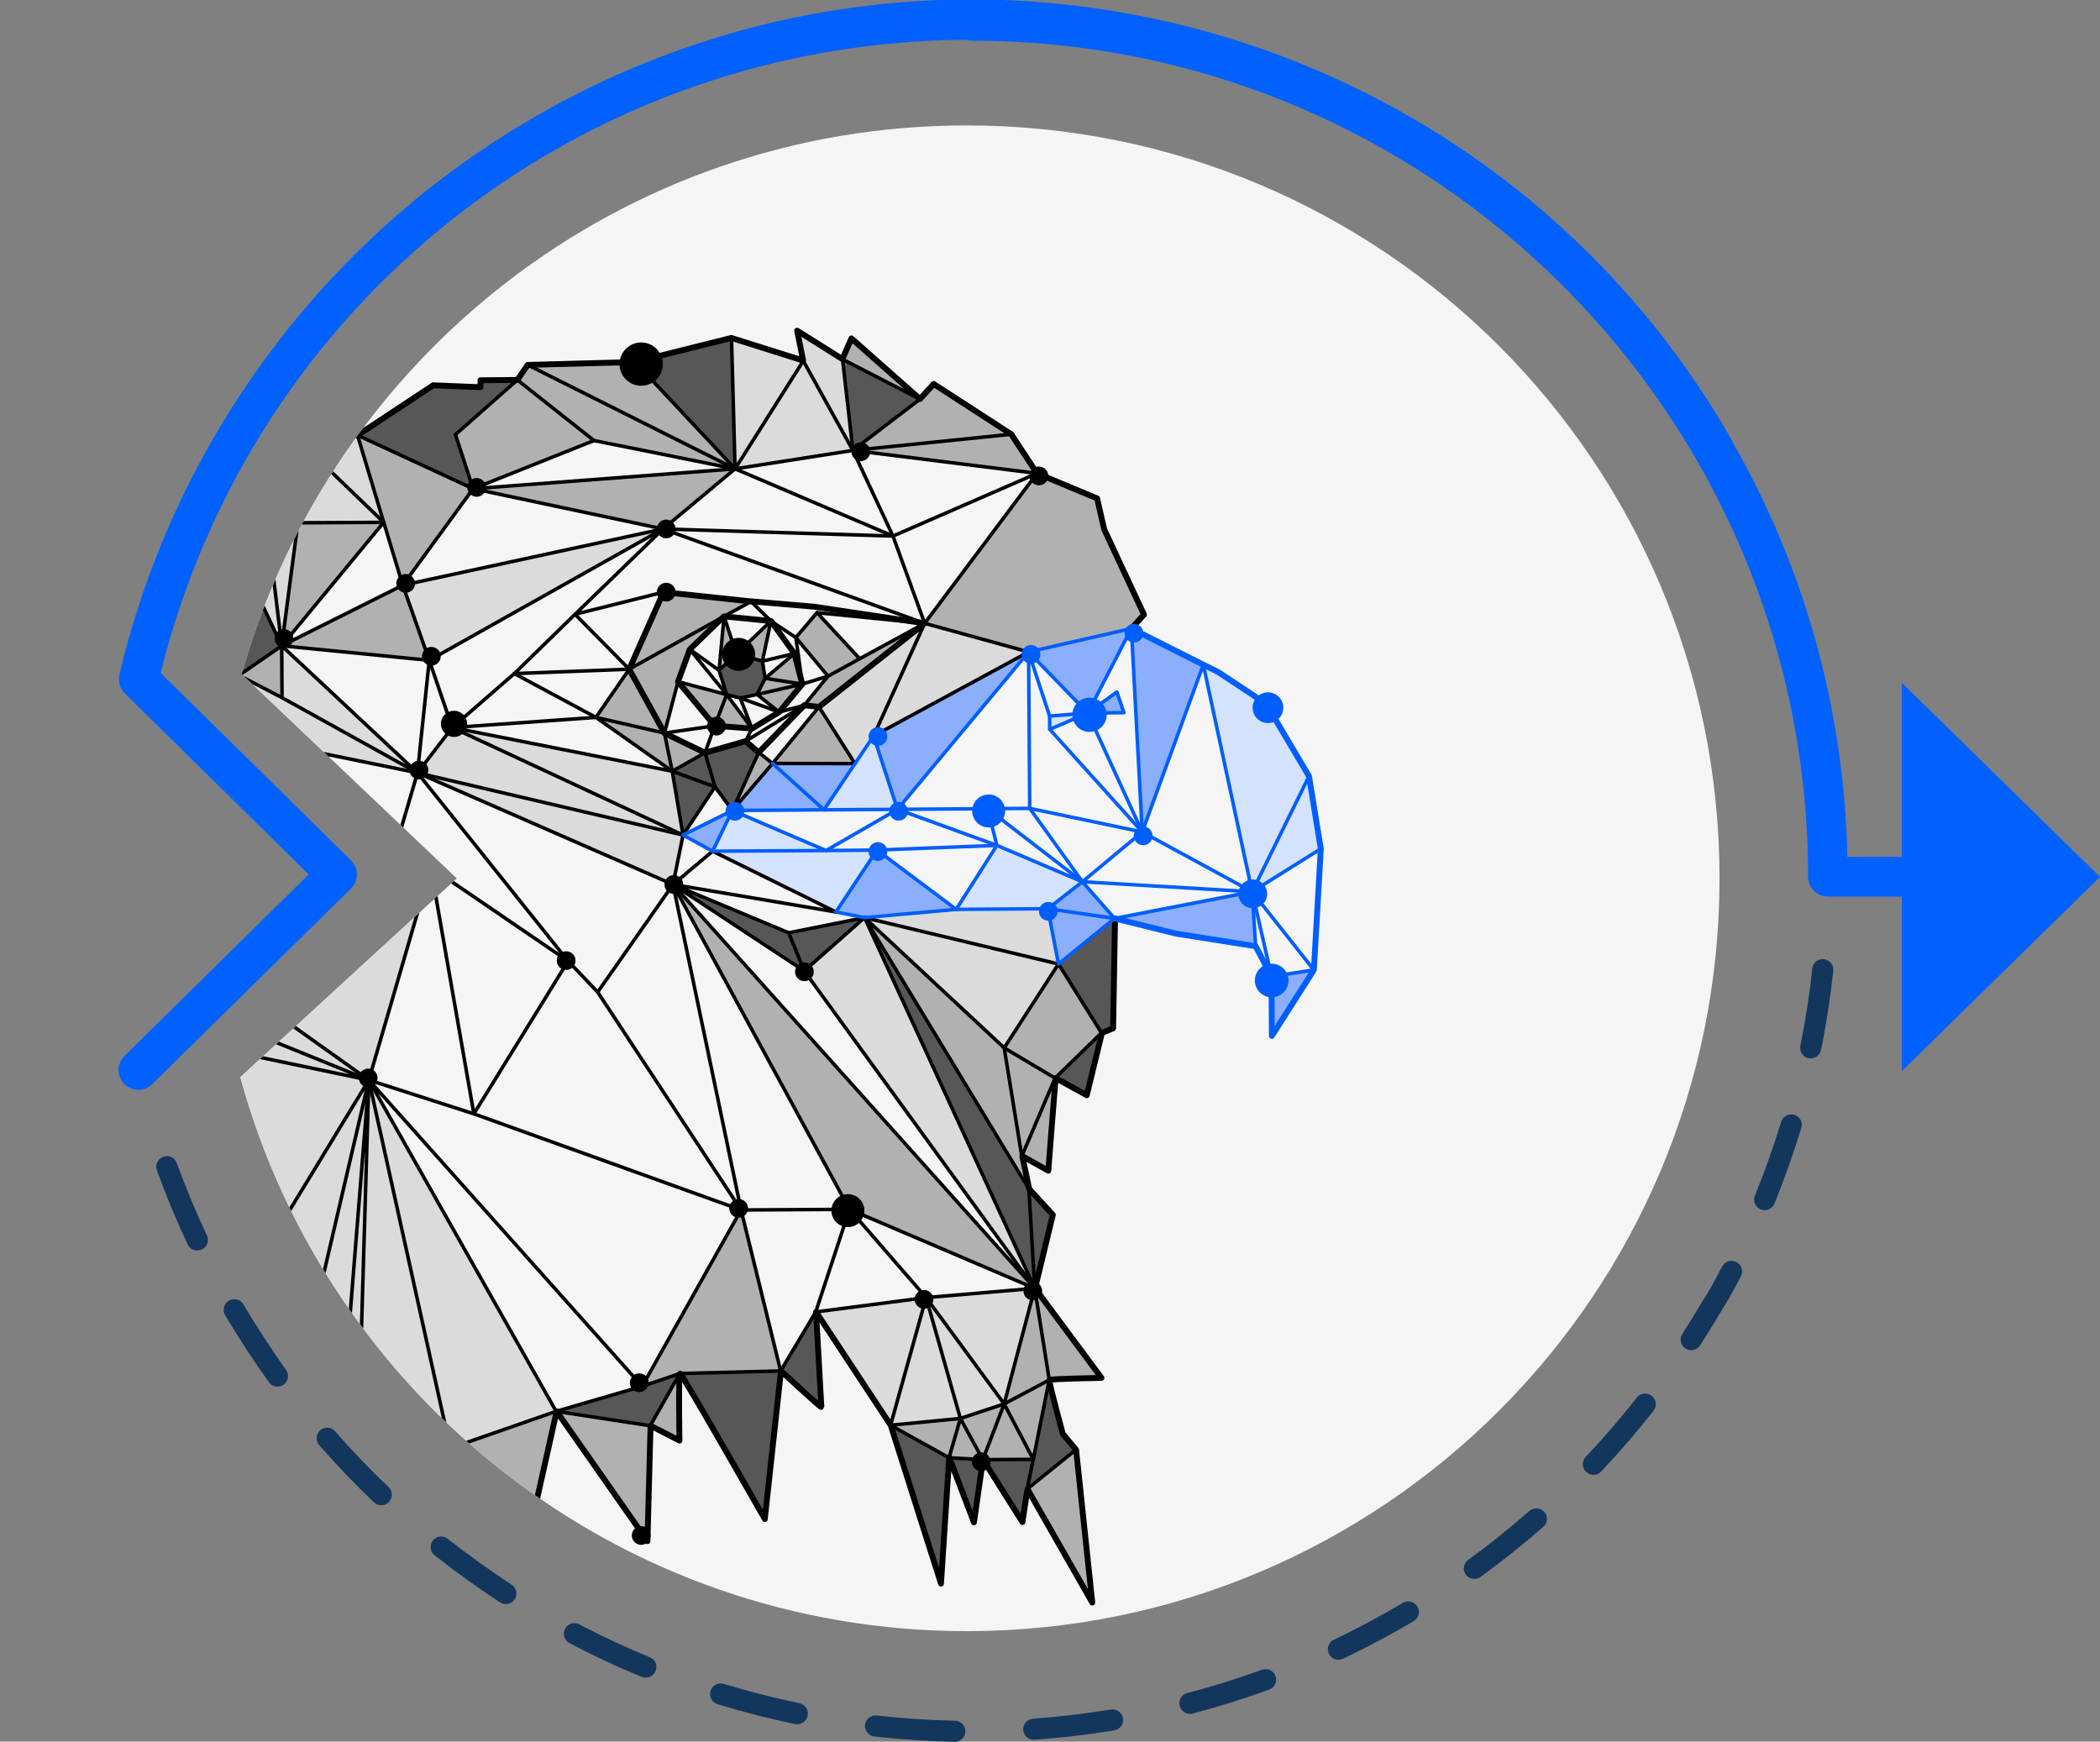 <?xml version="1.0" encoding="utf-8"?>
<!-- Generator: Adobe Illustrator 24.0.1, SVG Export Plug-In . SVG Version: 6.00 Build 0)  -->
<svg version="1.1" id="Layer_1" xmlns="http://www.w3.org/2000/svg" xmlns:xlink="http://www.w3.org/1999/xlink" x="0px" y="0px"
	 viewBox="0 0 1299.3 1077.7" style="enable-background:new 0 0 1299.3 1077.7;" xml:space="preserve">
<rect x="0" y="0" width="1299.3" height="1077.7" fill="#808080" stroke="none"/>
<style type="text/css">
	.st0{fill:#13365D;}
	.st1{fill:#0061FF;}
	.st2{fill:#F5F5F5;}
	.st3{clip-path:url(#SVGID_2_);}
	.st4{fill:#8BAFFD;}
	.st5{fill:#D5E2FD;}
	.st6{fill:#575757;}
	.st7{fill:#B1B1B1;}
	.st8{fill:#DBDBDB;}
	.st9{fill:none;stroke:#000000;stroke-width:2.174;stroke-linecap:round;stroke-linejoin:round;stroke-miterlimit:10;}
	.st10{fill:none;stroke:#000000;stroke-width:3.624;stroke-linecap:round;stroke-linejoin:round;stroke-miterlimit:10;}
	.st11{fill:none;stroke:#000000;stroke-width:2.175;stroke-linecap:round;stroke-linejoin:round;stroke-miterlimit:10;}
	.st12{fill:none;stroke:#005EFD;stroke-width:3.624;stroke-linecap:round;stroke-linejoin:round;stroke-miterlimit:10;}
	.st13{fill:none;stroke:#005EFD;stroke-width:2.174;stroke-linecap:round;stroke-linejoin:round;stroke-miterlimit:10;}
	.st14{fill:#005EFD;}
</style>
<title>Asset 2</title>
<g id="Layer_2_1_">
	<g id="Layer_1-2">
		<path class="st0" d="M590.7,1064.7c-16.1-0.3-32.4-1.4-48.3-3.2c-3.6-0.4-6.8,2.2-7.2,5.8s2.2,6.8,5.8,7.2l0,0
			c16.3,1.8,33,2.9,49.5,3.3h0.2c3.6,0,6.6-2.9,6.6-6.5S594.3,1064.7,590.7,1064.7L590.7,1064.7z"/>
		<path class="st0" d="M687.2,1057.8c-15.8,2.6-32,4.5-48.1,5.7c-3.6,0.3-6.3,3.4-6,7c0.3,3.4,3.1,6,6.5,6c0.2,0,0.3,0,0.5,0
			c16.5-1.2,33-3.1,49.3-5.8c3.6-0.6,6-3.9,5.4-7.5S690.7,1057.2,687.2,1057.8L687.2,1057.8L687.2,1057.8z"/>
		<path class="st0" d="M316.5,980.5c-13.5-8.8-26.7-18.3-39.3-28.2c-2.7-2.3-6.9-2-9.2,0.7c-2.3,2.7-2,6.9,0.7,9.2
			c0.1,0.1,0.3,0.2,0.4,0.3c12.9,10.2,26.5,20,40.3,29c3,2,7.1,1.1,9.1-1.9S319.6,982.5,316.5,980.5L316.5,980.5L316.5,980.5z"/>
		<path class="st0" d="M402.1,1025.5c-14.9-6.1-29.6-13-43.9-20.5c-3.3-1.6-7.2-0.2-8.7,3.1c-1.5,3.1-0.3,6.8,2.6,8.5
			c14.6,7.7,29.7,14.8,45,21c0.8,0.3,1.6,0.5,2.5,0.5c3.6,0,6.5-3,6.5-6.6C406.2,1028.8,404.6,1026.5,402.1,1025.5L402.1,1025.5z"/>
		<path class="st0" d="M109.4,719.7c-1.2-3.4-5-5.2-8.4-3.9s-5.2,5-3.9,8.4c5.6,15.5,12,30.9,19,45.8c1.5,3.3,5.4,4.7,8.7,3.1
			c0,0,0,0,0.1,0c3.3-1.5,4.7-5.4,3.1-8.7c0,0,0,0,0,0C121.1,749.8,114.9,734.8,109.4,719.7z"/>
		<path class="st0" d="M150.6,807.1c-1.8-3.1-5.9-4.1-9-2.3c-3.1,1.8-4.1,5.9-2.3,9l0,0c8.4,14.2,17.5,28.1,27.1,41.5
			c2.1,2.9,6.2,3.6,9.1,1.5s3.6-6.2,1.5-9.1C167.7,834.6,158.8,821,150.6,807.1z"/>
		<path class="st0" d="M207.2,885.5c-2.4-2.7-6.6-2.8-9.2-0.4c-2.6,2.4-2.8,6.3-0.6,9c10.8,12.4,22.4,24.5,34.3,35.8
			c2.8,2.3,6.9,2,9.2-0.8c2.1-2.5,2-6.3-0.2-8.7C229,909.4,217.8,897.6,207.2,885.5z"/>
		<path class="st0" d="M494.6,1053.9c-15.8-3.3-31.5-7.3-46.9-12c-3.5-1-7.1,1-8.1,4.5c-1,3.4,0.9,7,4.3,8.1
			c15.8,4.8,32,9,48.1,12.3c0.4,0.1,0.9,0.1,1.3,0.1c3.6,0,6.5-2.9,6.5-6.6C499.8,1057.2,497.6,1054.5,494.6,1053.9L494.6,1053.9z"
			/>
		<path class="st0" d="M1110.2,689.8c-3.5-1-7.1,0.9-8.2,4.4c-4.7,15.4-10.1,30.7-16.2,45.6c-1.4,3.3,0.2,7.1,3.5,8.5c0,0,0,0,0,0
			c0.8,0.3,1.6,0.5,2.5,0.5c2.7,0,5.1-1.6,6.1-4.1c6.2-15.3,11.8-31,16.6-46.8C1115.6,694.5,1113.6,690.8,1110.2,689.8z"/>
		<path class="st0" d="M1074.3,780.9c-3.2-1.7-7.1-0.4-8.8,2.8c-2.4,4.5-4.8,9.1-7.3,13.6l-5.9,9.6c-3.7,6.2-7.5,12.4-11.4,18.5
			c-2,3-1.1,7.1,1.9,9c3,2,7.1,1.1,9.1-2l0,0c4-6.2,8-12.6,11.6-18.8l5.9-9.6l0.1-0.2c2.6-4.6,5.1-9.3,7.6-14
			C1078.8,786.6,1077.6,782.6,1074.3,780.9C1074.3,780.9,1074.3,780.9,1074.3,780.9z"/>
		<path class="st0" d="M1128.5,593.5c-3.6-0.4-6.8,2.2-7.2,5.8c-1.7,16-4.2,32.1-7.4,47.8c-0.7,3.5,1.6,7,5.1,7.7
			c0.4,0.1,0.9,0.1,1.3,0.1c3.1,0,5.8-2.2,6.4-5.2c3.3-16.1,5.8-32.6,7.6-49C1134.7,597.2,1132.1,594,1128.5,593.5
			C1128.5,593.5,1128.5,593.5,1128.5,593.5z"/>
		<path class="st0" d="M780.7,1033.2c-15.1,5.5-30.6,10.4-46.2,14.4c-3.5,0.9-5.6,4.5-4.6,8c0.8,2.9,3.3,4.8,6.3,4.9
			c0.6,0,1.1-0.1,1.7-0.2c15.9-4.2,31.9-9.2,47.3-14.8c3.4-1.2,5.2-4.9,4-8.3c-1.2-3.4-4.9-5.2-8.3-4
			C780.8,1033.2,780.7,1033.2,780.7,1033.2L780.7,1033.2z"/>
		<path class="st0" d="M1021.9,863.7c-2.8-2.2-6.9-1.8-9.2,1.1c0,0,0,0,0,0c-9.9,12.7-20.6,25-31.6,36.7c-2.5,2.6-2.4,6.8,0.3,9.3
			s6.8,2.4,9.3-0.3c11.3-12,22.2-24.6,32.4-37.6C1025.3,870,1024.8,865.9,1021.9,863.7C1021.9,863.7,1021.9,863.7,1021.9,863.7z"/>
		<path class="st0" d="M868,991.8c-13.8,8.2-28.2,15.9-42.7,22.8c-3.3,1.5-4.6,5.4-3.1,8.7c1.1,2.3,3.4,3.7,5.9,3.7
			c1,0,1.9-0.2,2.8-0.6c14.9-7.1,29.6-14.9,43.8-23.3c3.1-1.8,4.1-5.9,2.3-9C875.1,991,871.1,989.9,868,991.8z"/>
		<path class="st0" d="M946.2,935c-12.1,10.6-24.8,20.8-37.8,30.2c-2.9,2.1-3.6,6.2-1.5,9.1c2.1,2.9,6.2,3.6,9.1,1.5
			c0,0,0.1,0,0.1-0.1c13.3-9.7,26.4-20.1,38.8-31c2.7-2.4,3-6.5,0.6-9.2C953.1,932.9,948.9,932.6,946.2,935L946.2,935z"/>
		<path class="st1" d="M1299.3,542.6l-122.6-120.1v107.7H1143c-1.8-90.1-26.2-178.4-71-256.6c-0.2-0.7-0.5-1.4-0.9-2
			C922.2,12.3,591.2-77.3,331.9,71.7c-24.3,14-47.5,29.8-69.4,47.3c-94.2,75.6-161.2,181.6-188.6,298.5c-1,4.2,0.3,8.5,3.3,11.5
			l113.8,112.1L77,653.4c-4.8,4.7-4.9,12.5-0.1,17.3s12.5,4.9,17.3,0.1l123-121c4.8-4.7,4.9-12.5,0.1-17.3c0,0-0.1-0.1-0.1-0.1
			l-117.8-116C156.5,186.6,360,26.3,597.5,24.6c1.2,0.4,2.6,0.6,3.9,0.6c285.2,0,517.3,232,517.3,517.3c0,6.8,5.5,12.3,12.2,12.3
			c0,0,0,0,0,0h45.8v108L1299.3,542.6z"/>
		<path class="st2" d="M598.1,77.6c-213.5,0-393.4,143.6-448.5,339.5l133,126.4l-133.9,123c54,197.6,234.7,342.8,449.4,342.8
			c257.3,0,465.8-208.5,465.8-465.8S855.4,77.6,598.1,77.6z"/>
		<g>
			<defs>
				<path id="SVGID_1_" d="M598.1,77.6c-213.5,0-393.4,143.6-448.5,339.5l133,126.4l-133.9,123c54,197.6,234.7,342.8,449.4,342.8
					c257.3,0,465.8-208.5,465.8-465.8S855.4,77.6,598.1,77.6z"/>
			</defs>
			<clipPath id="SVGID_2_">
				<use xlink:href="#SVGID_1_"  style="overflow:visible;"/>
			</clipPath>
			<g class="st3">
				<g>
					<g>
						<g>
							<g id="XMLID_13_">
								<g>
									<polygon class="st4" points="812.9,600.2 786.9,641 786.7,604.2 									"/>
									<polygon class="st5" points="774.7,551.8 809.9,480.3 817.2,525.2 									"/>
									<polygon class="st5" points="809.9,480.3 774.7,551.8 744.5,411.3 753.8,415.9 783.4,435.5 									"/>
									<polygon class="st4" points="727.6,577.7 689.6,568.3 774.7,551.8 776.9,585.5 									"/>
									<polygon class="st4" points="744.5,411.3 706.7,514.8 700,388.9 									"/>
									<polygon class="st4" points="673,441.2 691,428.2 695.4,441 									"/>
									<polygon class="st6" points="689.6,568.3 688.4,636.3 681.5,639.1 654.9,596.5 									"/>
									<polygon class="st4" points="673,441.2 636.4,403.4 700,388.9 									"/>
									<polygon class="st5" points="673,441.2 649.5,451.3 649.4,443.1 									"/>
									<polygon class="st7" points="675.6,991.6 635.5,921.4 665.6,897.1 									"/>
									<polygon class="st6" points="652.8,667.1 681.5,639.1 672.1,677.7 									"/>
									<polygon class="st4" points="689.6,568.3 654.9,596.5 648.3,562.3 									"/>
									<polygon class="st4" points="648.3,562.3 669.7,545.6 689.6,568.3 									"/>
									<polygon class="st7" points="652.8,667.1 648.3,724.4 632.2,715.4 									"/>
									<polygon class="st6" points="651.2,751.7 640.2,797.2 636.6,735.7 									"/>
									<path class="st7" d="M640.2,797.2l41.1,55.4c0,0-31.3,0.5-32.1,1.3L640.2,797.2z"/>
									<path class="st6" d="M635.5,921.4l3.8-18.5l9.8-48.6c0.2,3.5,8.3,33,8.3,33l8.2,9.8L635.5,921.4z"/>
									<polygon class="st7" points="621.3,868.7 640.2,797.2 649.2,853.9 									"/>
									<path class="st7" d="M639.3,903l-18-34.3l27.9-14.7c0,0-0.1,0.2-0.1,0.4L639.3,903z"/>
									<polygon class="st7" points="621.3,648.4 654.9,596.5 681.5,639.1 652.8,667.1 									"/>
									<polygon class="st7" points="652.8,667.1 632.2,715.4 621.3,648.4 									"/>
									<polygon class="st7" points="572.1,385.7 641.6,292.9 678.8,308.4 683.2,327.5 707.9,380.2 700,388.9 636.4,403.4 
																			"/>
									<polygon class="st8" points="621.3,868.7 573,802.9 640.2,797.2 									"/>
									<polygon class="st6" points="632.4,941.8 608.1,903.2 639.3,903 635.5,921.4 									"/>
									<polygon class="st5" points="591.6,562.7 616.8,523.1 669.7,545.6 648.3,562.3 									"/>
									<polygon class="st7" points="608.1,903.2 621.3,868.7 639.3,903 									"/>
									<polygon class="st7" points="594.2,877.7 621.3,868.7 608.1,903.2 									"/>
									<polygon class="st6" points="587.2,902 608.1,903.2 602.5,942 									"/>
									<polygon class="st8" points="594.2,877.7 573,802.9 621.3,868.7 									"/>
									<polygon class="st7" points="587.2,902 594.2,877.7 608.1,903.2 									"/>
									<polygon class="st7" points="641.6,292.9 527.7,278.7 625.8,268.7 									"/>
									<polygon class="st7" points="625.8,268.7 527.7,278.7 569.2,247 577.8,237.6 									"/>
									<polygon class="st7" points="587.2,902 551,881.9 594.2,877.7 									"/>
									<polygon class="st6" points="582.1,979.9 551,881.9 587.2,902 									"/>
									<polygon class="st8" points="654.9,596.5 534.9,567.8 591.6,562.7 648.3,562.3 									"/>
									<polygon class="st8" points="551,881.9 573,802.9 594.2,877.7 									"/>
									<polygon class="st8" points="621.3,648.4 534.9,567.8 654.9,596.5 									"/>
									<polygon class="st8" points="540.5,455.4 572.1,385.7 636.4,403.4 									"/>
									<polygon class="st6" points="527.7,278.7 521.3,222.3 569.2,247 									"/>
									<polygon class="st8" points="551,881.9 504.7,811.8 573,802.9 									"/>
									<polygon class="st4" points="636.4,403.4 555.3,500.8 540.5,455.4 									"/>
									<polygon class="st7" points="636.6,735.7 534.9,567.8 621.3,648.4 632.2,715.4 									"/>
									<polygon class="st6" points="534.9,567.8 636.6,735.7 640.2,797.2 									"/>
									<polygon class="st8" points="640.2,797.2 497.6,600.8 534.9,567.8 									"/>
									<polygon class="st7" points="569.2,247 521.3,222.3 526.8,209.5 									"/>
									<polygon class="st4" points="517.2,564.3 542.6,526 591.6,562.7 534.9,567.8 									"/>
									<polygon class="st5" points="555.3,500.8 509.8,501.1 529,472.5 540.5,455.4 									"/>
									<polygon class="st8" points="506.7,437.4 572.1,385.7 540.5,455.4 529,472.5 									"/>
									<polygon class="st7" points="512.3,418.4 492.4,394.5 505.5,379.1 531.9,407.6 									"/>
									<polygon class="st7" points="497.6,436.4 512.3,418.4 531.9,407.6 572.1,385.7 506.7,437.4 									"/>
									<polygon class="st8" points="497,223.3 493.3,204.8 521.3,222.3 527.7,278.7 									"/>
									<polygon class="st6" points="488,577.2 534.9,567.8 497.6,600.8 									"/>
									<path class="st6" d="M508.1,870.7c0,0.8-25-22.4-25-22.4l21.7-36.5C504.7,811.8,508.1,869.9,508.1,870.7z"/>
									<polygon class="st7" points="529,472.5 478,472.4 506.7,437.4 									"/>
									<polygon class="st8" points="527.7,278.7 454.8,290.1 497,223.3 									"/>
									<polygon class="st7" points="482.1,440.6 468.4,429.7 496.4,423.3 									"/>
									<polygon class="st4" points="509.8,501.1 478,472.4 529,472.5 									"/>
									<polygon class="st7" points="473.4,419.7 491.5,404.4 496.4,423.3 									"/>
									<polygon class="st5" points="517.2,564.3 440.9,526.7 511.1,526.3 542.6,526 									"/>
									<polygon class="st4" points="509.8,501.1 453.1,501.5 478,472.4 									"/>
									<path class="st6" d="M473,939.9c0,0-51.3-90-52.4-90l62.4-1.6L473,939.9z"/>
									<polygon class="st7" points="496.4,423.3 468.4,429.7 473.4,419.7 									"/>
									<polygon class="st7" points="478,472.4 453.1,501.5 469.4,465.6 									"/>
									<polygon class="st7" points="455.6,404.6 477,384.3 471.7,409.1 									"/>
									<polygon class="st6" points="497.6,600.8 416.4,547.3 488,577.2 									"/>
									<polygon class="st8" points="454.8,290.1 452.6,209.2 497,223.3 									"/>
									<polygon class="st6" points="454.8,290.1 392.9,224 452.6,209.2 									"/>
									<polygon class="st5" points="440.9,526.7 453.1,501.5 511.1,526.3 									"/>
									<polygon class="st7" points="525.6,748.3 416.4,547.3 640.2,797.2 									"/>
									<polygon class="st6" points="458,431.9 449.6,429.8 444.9,414.8 455.6,404.6 471.7,409.1 473.4,419.7 468.4,429.7 
																			"/>
									<polygon class="st7" points="455.6,404.6 444.9,414.8 448,381.4 									"/>
									<polygon class="st7" points="442.2,449.1 449.6,429.8 465.3,450.8 									"/>
									<polygon class="st7" points="442.2,449.1 419.5,421.8 449.6,429.8 									"/>
									<polygon class="st4" points="422.6,516.7 453.1,501.5 440.9,526.7 									"/>
									<polygon class="st6" points="442.4,486.9 436.2,465.8 461.3,458.6 469.4,465.6 453.1,501.5 									"/>
									<polygon class="st6" points="415.9,477.2 436.2,465.8 442.4,486.9 									"/>
									<polygon class="st6" points="422.6,516.7 415.9,477.2 442.4,486.9 									"/>
									<polygon class="st7" points="389.3,414.1 410.5,366.4 462.3,371.9 464.7,372.1 464.7,372.2 448,381.4 447.9,381.4 
																			"/>
									<polygon class="st7" points="436.2,465.8 415.9,477.2 411.1,453.6 									"/>
									<polygon class="st7" points="420.6,849.9 397.3,857.8 458.5,748.7 483,848.3 									"/>
									<polygon class="st7" points="411.1,453.6 389.3,414.1 447.9,381.4 426.8,401.8 419.5,421.8 									"/>
									<path class="st7" d="M420.5,850.1c-1,2.7-0.3,41.3-0.3,41.3l-17.9-9.2L420.5,850.1z"/>
									<path class="st6" d="M402.3,882.2l-58.2-8.9l53.2-15.5l23.4-7.9c0,0-0.1,0.1-0.1,0.2L402.3,882.2z"/>
									<polygon class="st7" points="400.4,953.6 344.1,873.3 402.3,882.2 									"/>
									<polygon class="st7" points="389.3,414.1 411.1,453.6 368.7,443.9 									"/>
									<polygon class="st7" points="415.9,477.2 368.7,443.9 411.1,453.6 									"/>
									<polygon class="st7" points="454.8,290.1 326.5,225.8 392.9,224 									"/>
									<polygon class="st7" points="410.2,327.3 292.8,302.4 454.8,290.1 									"/>
									<polygon class="st7" points="326.5,225.8 454.8,290.1 367.5,272.6 320.1,235.1 									"/>
									<polygon class="st8" points="258.3,478.2 279.8,450.2 422.6,516.7 									"/>
									<polygon class="st7" points="322.2,971.3 278.6,896.1 344.1,873.3 									"/>
									<polygon class="st6" points="322.2,971.3 319,1015.2 298.8,979.6 									"/>
									<polygon class="st8" points="416.4,547.3 258.3,478.2 422.6,516.7 									"/>
									<polygon class="st8" points="422.6,516.7 279.8,450.2 415.9,477.2 									"/>
									<polygon class="st7" points="367.5,272.6 292.8,302.4 292.7,302.4 281.8,268.9 320.1,235.1 									"/>
									<polygon class="st7" points="278.6,896.1 322.2,971.3 298.8,979.6 									"/>
									<polygon class="st7" points="289.8,1022.8 278.6,896.1 298.8,979.6 									"/>
									<polygon class="st6" points="278.6,896.1 289.8,1022.8 271.3,989.4 									"/>
									<polygon class="st8" points="410.2,327.3 265.6,408.6 249.2,362.1 									"/>
									<polygon class="st8" points="278.6,896.1 228.2,668.3 344.1,873.3 									"/>
									<polygon class="st6" points="292.7,302.4 221.2,269.3 268.1,238.4 297.3,239.6 297.3,235.3 320.1,235.1 281.8,268.9 
																			"/>
									<polygon class="st7" points="249.2,362.1 237.4,323.2 221.2,269.3 292.7,302.4 									"/>
									<polygon class="st8" points="228.2,668.3 278.6,896.1 221.4,898.9 									"/>
									<polygon class="st6" points="271.3,989.4 221.4,898.9 278.6,896.1 									"/>
									<polygon class="st8" points="237.4,323.2 186.2,273.9 221.2,269.3 									"/>
									<polygon class="st8" points="228.2,668.3 221.4,898.9 208.6,913.9 									"/>
									<polygon class="st7" points="237.4,323.2 174.3,399.6 184.3,323.5 									"/>
									<polygon class="st8" points="258.3,478.2 174.5,431.7 174.3,399.6 									"/>
									<polygon class="st8" points="208.6,913.9 183.1,861.9 228.2,668.3 									"/>
									<polygon class="st8" points="237.4,323.2 184.3,323.5 186.3,291 186.2,273.9 									"/>
									<polygon class="st7" points="265.6,408.6 174.3,399.6 249.2,362.1 									"/>
									<polygon class="st7" points="208.6,913.9 221.5,924.1 195.1,940.8 183.1,861.9 									"/>
									<polygon class="st7" points="183.1,861.9 195.1,940.8 183.9,986.4 									"/>
									<polygon class="st7" points="169,941.2 183.1,861.9 183.9,986.4 175,957.6 									"/>
									<polygon class="st8" points="174.3,399.6 162.9,304.8 186.3,291 184.3,323.5 									"/>
									<polygon class="st7" points="169,941.2 175,957.6 142.8,990.7 									"/>
									<polygon class="st6" points="169,941.2 142.8,990.7 140.5,896 172.4,871.7 183.1,861.9 									"/>
									<polygon class="st8" points="174.3,399.6 138.7,324.2 131.5,305.7 162.9,304.8 									"/>
									<polygon class="st8" points="172.4,871.7 150.9,852.2 166.3,770.1 228.2,668.3 183.1,861.9 									"/>
									<polygon class="st7" points="174.5,431.7 147.9,417.9 174.3,399.6 									"/>
									<polygon class="st6" points="147.9,417.9 138.7,324.2 174.3,399.6 									"/>
									<polygon class="st7" points="138.7,324.2 147.9,417.9 107.7,388.8 									"/>
									<polygon class="st8" points="140.3,866.5 150.9,852.2 172.4,871.7 140.5,896 127.9,897.6 									"/>
									<polygon class="st8" points="108,879.9 127.9,897.6 111.2,927.8 									"/>
									<polygon class="st8" points="107.4,856.8 163.3,775 166.3,770.1 150.9,852.2 140.3,866.5 									"/>
									<polygon class="st7" points="127.9,897.6 108,879.9 140.3,866.5 									"/>
									<polygon class="st8" points="258.3,478.2 99.7,445.8 147.9,417.9 174.5,431.7 									"/>
									<polygon class="st7" points="147.9,417.9 99.7,445.8 91.3,380.9 107.7,388.8 									"/>
									<polygon class="st7" points="140.3,866.5 108,879.9 107.4,856.8 									"/>
									<polygon class="st6" points="107.4,856.8 63.2,856.3 102.2,812.5 									"/>
									<polygon class="st6" points="63.2,856.3 107.4,856.8 76,888.6 									"/>
									<polygon class="st8" points="107.4,856.8 108,879.9 77.3,928 76,888.6 									"/>
									<polygon class="st7" points="102.2,812.5 63.2,856.3 49.9,801.5 									"/>
									<polygon class="st7" points="99.7,445.8 30,491.2 27.7,462.6 									"/>
									<polygon class="st7" points="99.7,445.8 27.7,462.6 70.9,418.8 									"/>
									<polygon class="st6" points="91.3,380.9 72,371.7 138.7,324.2 107.7,388.8 									"/>
									<polygon class="st8" points="45.3,538.2 228.2,668.3 36.4,590.4 									"/>
									<polygon class="st8" points="266.5,536.7 45.3,538.2 174.9,488.8 244.5,525.2 									"/>
									<polygon class="st8" points="228.2,668.3 45.3,538.2 266.5,536.7 									"/>
									<polygon class="st8" points="63.2,856.3 76,888.6 53.6,912.1 									"/>
									<polygon class="st8" points="72.4,635.8 228.2,668.3 166.3,770.1 163.3,775 107.4,856.8 102.2,812.5 									"/>
									<polygon class="st8" points="72.4,635.8 102.2,812.5 49.9,801.5 44.2,801.5 									"/>
									<polygon class="st6" points="53.6,408.2 91.3,380.9 99.7,445.8 70.9,418.8 									"/>
									<polygon class="st7" points="72.4,635.8 39.2,690.9 19.4,722.5 38.6,605.3 									"/>
									<polygon class="st7" points="72.4,635.8 44.2,801.5 39.2,690.9 									"/>
									<polygon class="st7" points="49.9,801.5 63.2,856.3 42.7,882.2 									"/>
									<polygon class="st7" points="99.7,445.8 18.2,546.9 30,491.2 									"/>
									<polygon class="st7" points="174.9,488.8 45.3,538.2 18.2,546.9 99.7,445.8 									"/>
									<polygon class="st8" points="228.2,668.3 72.4,635.8 38.6,605.3 36.4,590.4 									"/>
									<polygon class="st7" points="36.4,590.4 38.6,605.3 6.8,651.9 27.1,593.3 									"/>
									<polygon class="st7" points="36.4,590.4 27.1,593.3 6.4,583.5 45.3,538.2 									"/>
									<polygon class="st6" points="27.7,462.6 30,491.2 13.6,504.2 									"/>
								</g>
								<g>
									<polyline class="st9" points="410.5,366.4 355.8,380.1 410.2,327.3 572.1,385.7 540.5,455.4 636.4,403.4 572.1,385.7 
																			"/>
									<polyline class="st9" points="454.8,290.1 552.5,331.7 410.2,327.3 									"/>
									<polyline class="st9" points="292.8,302.4 410.2,327.3 454.8,290.1 292.8,302.4 									"/>
									<polygon class="st9" points="355.8,380.1 318.2,416.8 389.3,414.1 									"/>
									<polygon class="st9" points="249.2,362.1 292.7,302.4 221.2,269.3 237.4,323.2 									"/>
									<polyline class="st9" points="186.2,273.9 237.4,323.2 184.3,323.5 186.3,291 									"/>
									<polyline class="st9" points="237.4,323.2 174.3,399.6 249.2,362.1 									"/>
									<polyline class="st9" points="162.9,304.8 174.3,399.6 147.9,417.9 107.7,388.8 138.7,324.2 174.3,399.6 184.3,323.5 
																			"/>
									<polyline class="st9" points="138.7,324.2 147.9,417.9 99.7,445.8 91.3,380.9 107.7,388.8 									"/>
									<polyline class="st9" points="70.9,418.8 99.7,445.8 27.7,462.6 30,491.2 99.7,445.8 18.2,546.9 									"/>
									<polyline class="st9" points="39.2,690.9 72.4,635.8 38.6,605.3 36.4,590.4 228.2,668.3 72.4,635.8 									"/>
									<polygon class="st9" points="45.3,538.2 228.2,668.3 266.5,536.7 									"/>
									<polyline class="st9" points="27.1,593.3 36.4,590.4 45.3,538.2 174.9,488.8 99.7,445.8 258.3,478.2 244.5,525.2 									
										"/>
									<polyline class="st9" points="147.9,417.9 174.5,431.7 174.3,399.6 258.3,478.2 174.5,431.7 									"/>
									<polygon class="st9" points="411.1,453.6 368.7,443.9 415.9,477.2 									"/>
									<polygon class="st9" points="442.4,486.9 436.2,465.8 415.9,477.2 									"/>
									<polygon class="st9" points="469.4,465.6 453.1,501.5 478,472.4 									"/>
									<polygon class="st9" points="529,472.5 506.7,437.4 478,472.4 									"/>
									<polygon class="st9" points="552.5,331.7 572.1,385.7 641.6,292.9 527.7,278.7 									"/>
									<line class="st9" x1="641.6" y1="292.9" x2="552.5" y2="331.7"/>
									<polyline class="st9" points="625.8,268.7 527.7,278.7 454.8,290.1 326.5,225.8 									"/>
									<polygon class="st9" points="320.1,235.1 281.8,268.9 292.7,302.4 292.8,302.4 367.5,272.6 									"/>
									<polyline class="st9" points="367.5,272.6 454.8,290.1 392.9,224 									"/>
									<polyline class="st9" points="452.6,209.2 454.8,290.1 497,223.3 527.7,278.7 521.3,222.3 569.2,247 527.7,278.7 									
										"/>
									<polyline class="st9" points="368.7,443.9 279.8,450.2 258.3,478.2 265.6,408.6 174.3,399.6 									"/>
									<polyline class="st9" points="174.9,488.8 244.5,525.2 266.5,536.7 351.5,594.7 258.3,478.2 416.4,547.3 369.8,613.9 
										351.5,594.7 									"/>
									<polyline class="st9" points="351.5,594.7 293.2,689.2 458.5,748.7 369.8,613.9 									"/>
									<polyline class="st9" points="266.5,536.7 293.2,689.2 228.2,668.3 344.1,873.3 397.3,857.8 228.2,668.3 									"/>
									<polyline class="st9" points="278.6,896.1 228.2,668.3 183.1,861.9 183.9,986.4 									"/>
									<polyline class="st9" points="195.1,940.8 183.1,861.9 208.6,913.9 228.2,668.3 221.4,898.9 278.6,896.1 289.8,1022.8 
																			"/>
									<polyline class="st9" points="228.2,668.3 166.3,770.1 163.3,775 107.4,856.8 108,879.9 127.9,897.6 140.3,866.5 
										108,879.9 									"/>
									<polygon class="st9" points="107.4,856.8 76,888.6 63.2,856.3 									"/>
									<polyline class="st9" points="44.2,801.5 72.4,635.8 102.2,812.5 49.9,801.5 63.2,856.3 102.2,812.5 107.4,856.8 
										140.3,866.5 150.9,852.2 166.3,770.1 									"/>
									<polyline class="st9" points="150.9,852.2 172.4,871.7 183.1,861.9 169,941.2 175,957.6 									"/>
									<line class="st9" x1="172.4" y1="871.7" x2="140.5" y2="896"/>
									<line class="st9" x1="169" y1="941.2" x2="142.8" y2="990.7"/>
									<line class="st9" x1="422.6" y1="516.7" x2="258.3" y2="478.2"/>
									<polyline class="st9" points="453.1,501.5 442.4,486.9 422.6,516.7 									"/>
									<polygon class="st9" points="422.6,516.7 279.8,450.2 415.9,477.2 									"/>
									<polyline class="st9" points="422.6,516.7 416.4,547.3 440.9,526.7 517.2,564.3 416.4,547.3 									"/>
									<polyline class="st9" points="420.6,849.9 397.3,857.8 458.5,748.7 525.6,748.3 416.4,547.3 458.5,748.7 									"/>
									<polyline class="st9" points="271.3,989.4 278.6,896.1 322.2,971.3 298.8,979.6 278.6,896.1 344.1,873.3 402.3,882.2 
										420.5,850.1 									"/>
									<polyline class="st9" points="652.8,667.1 621.3,648.4 632.2,715.4 652.8,667.1 681.5,639.1 654.9,596.5 534.9,567.8 
										488,577.2 416.4,547.3 640.2,797.2 525.6,748.3 504.7,811.8 483,848.3 									"/>
									<polyline class="st9" points="654.9,596.5 621.3,648.4 534.9,567.8 497.6,600.8 488,577.2 									"/>
									<polyline class="st9" points="420.6,849.9 483,848.3 458.5,748.7 									"/>
									<polyline class="st9" points="525.6,748.3 573,802.9 640.2,797.2 534.9,567.8 636.6,735.7 640.2,797.2 497.6,600.8 
										416.4,547.3 									"/>
									<polygon class="st9" points="649.2,853.9 640.2,797.2 621.3,868.7 									"/>
									<polyline class="st9" points="665.6,897.1 635.5,921.4 639.3,903 649.1,854.3 									"/>
									<polygon class="st9" points="621.3,868.7 594.2,877.7 608.1,903.2 639.3,903 									"/>
									<polyline class="st9" points="504.7,811.8 573,802.9 551,881.9 594.2,877.7 573,802.9 621.3,868.7 608.1,903.2 587.2,902 
																			"/>
									<polyline class="st9" points="551,881.9 587.2,902 594.2,877.7 									"/>
									<polyline class="st9" points="447.9,381.4 389.3,414.1 368.7,443.9 318.2,416.8 279.8,450.2 265.6,408.6 410.2,327.3 
										249.2,362.1 265.6,408.6 									"/>
									<polyline class="st9" points="505.5,379.1 492.4,394.5 477,384.3 464.7,372.2 448,381.4 									"/>
									<polygon class="st9" points="492.4,394.5 512.3,418.4 496.4,423.3 									"/>
									<polyline class="st9" points="419.5,421.8 411.1,453.6 442.2,449.1 436.2,465.8 									"/>
									<polyline class="st9" points="465.3,450.8 461.3,458.6 497.6,436.4 512.3,418.4 531.9,407.6 572.1,385.7 505.5,379.1 
										531.9,407.6 									"/>
									<line class="st9" x1="482.1" y1="440.6" x2="497.6" y2="436.4"/>
									<path class="st10" d="M700,388.9l7.8-8.6l-24.6-52.7l-4.4-19.2l-37.2-15.5l-15.9-24.2l-48-31.1l-8.5,9.3l-42.4-37.5
										l-5.6,12.8l-28-17.6l3.7,18.5l-44.4-14L392.9,224l-66.4,1.8l-6.4,9.3l-22.8,0.2l0,4.3l-29.3-1.2l-46.9,31l-35,4.5l0.1,17.2
										l-23.4,13.7l-31.4,0.9l7.2,18.5L72,371.7l19.3,9.1l-37.7,27.4l17.2,10.6l-43.2,43.8l-14.1,41.6l16.4-13l-11.8,55.7
										l27.1-8.7L6.4,583.5l20.7,9.8L6.8,651.9l31.8-46.6L19.4,722.5l19.8-31.5l5,110.6l5.7,0l-7.3,80.7l20.5-25.9l-9.6,55.8
										L76,888.6l1.3,39.4l30.7-48.1l3.3,47.9l16.7-30.2l12.6-1.6l2.3,94.7l32.2-33.1l9,28.8l11.2-45.5l26.4-16.8l-12.9-10.2
										l12.8-15l50,90.5l18.5,33.4l9-43.2l20.2,35.6l3.2-43.9l21.9-98l56.2,80.3l1.9-71.4l17.9,9.2c0,0-0.7-38.5,0.3-41.3
										c0-0.1,0.1-0.2,0.1-0.2c1.1,0,52.4,90,52.4,90l10-91.6c0,0,25,23.1,25,22.4s-3.3-58.9-3.3-58.9l46.2,70.1l31.1,98l5.1-78
										l15.3,40.1l5.6-38.9l24.4,38.7l3.1-20.4l40.1,70.2l-10-94.5l-8.2-9.8c0,0-8.1-29.5-8.3-33c0-0.2,0.1-0.4,0.1-0.4
										c0.8-0.8,32.1-1.3,32.1-1.3l-41.1-55.4l11-45.5l-14.6-16l-4.3-20.3l16.1,9l4.5-57.3l19.3,10.6l9.4-38.6l6.9-2.8l1.2-68"/>
									<polygon class="st10" points="572.1,385.7 503.6,375.4 464.7,372.1 462.3,371.9 410.5,366.4 389.3,414.1 411.1,453.6 
										436.2,465.8 461.3,458.6 469.4,465.6 497.6,436.4 506.7,437.4 									"/>
									<polyline class="st10" points="448,381.4 477,384.3 491.5,404.4 496.4,423.3 482.1,440.6 465.3,450.8 442.2,449.1 
										419.5,421.8 426.8,401.8 447.9,381.4 									"/>
									<line class="st9" x1="447.9" y1="381.4" x2="448" y2="381.4"/>
									<polygon class="st11" points="471.7,409.1 455.6,404.6 444.9,414.8 449.6,429.8 458,431.9 468.4,429.7 473.4,419.7 
																			"/>
									<polyline class="st11" points="442.2,449.1 449.6,429.8 465.3,450.8 458,431.9 482.1,440.6 468.4,429.7 496.4,423.3 
										473.4,419.7 491.5,404.4 471.7,409.1 477,384.3 455.6,404.6 448,381.4 444.9,414.8 426.8,401.8 449.6,429.8 419.5,421.8 
																			"/>
									<polyline class="st12" points="689.6,568.3 727.6,577.7 776.9,585.5 786.7,604.2 786.9,641 812.9,600.2 817.2,525.2 
										809.9,480.3 783.4,435.5 753.8,415.9 744.5,411.3 700,388.9 									"/>
									<polyline class="st13" points="478,472.4 509.8,501.1 555.3,500.8 									"/>
									<polyline class="st13" points="611,500.4 555.3,500.8 511.1,526.3 453.1,501.5 									"/>
									<line class="st13" x1="636.4" y1="403.4" x2="637.1" y2="500.2"/>
									<line class="st13" x1="440.9" y1="526.7" x2="453.1" y2="501.5"/>
									<polygon class="st13" points="637.1,500.2 669.7,545.6 616.8,523.1 611,500.4 									"/>
									<polyline class="st13" points="611,500.4 669.7,545.6 648.3,562.3 									"/>
									<polygon class="st13" points="616.8,523.1 591.6,562.7 542.6,526 									"/>
									<line class="st13" x1="555.3" y1="500.8" x2="616.8" y2="523.1"/>
									<polyline class="st13" points="648.3,562.3 689.6,568.3 774.7,551.8 776.9,585.5 									"/>
									<line class="st13" x1="649.4" y1="443.1" x2="636.4" y2="403.4"/>
									<polyline class="st13" points="817.2,525.2 774.7,551.8 744.5,411.3 706.7,514.8 649.5,451.3 									"/>
									<polyline class="st13" points="637.1,500.2 706.7,514.8 700,388.9 636.4,403.4 555.3,500.8 540.5,455.4 529,472.5 
										509.8,501.1 453.1,501.5 422.6,516.7 440.9,526.7 511.1,526.3 542.6,526 517.2,564.3 534.9,567.8 591.6,562.7 648.3,562.3 
										654.9,596.5 689.6,568.3 669.7,545.6 774.7,551.8 706.7,514.8 669.7,545.6 									"/>
									<polyline class="st13" points="809.9,480.3 774.7,551.8 812.9,600.2 786.7,604.2 774.7,551.8 									"/>
									<polygon class="st13" points="673,441.2 691,428.2 695.4,441 									"/>
									<polygon class="st13" points="649.5,451.3 649.4,443.1 673,441.2 									"/>
									<polyline class="st13" points="700,388.9 673,441.2 706.7,514.8 									"/>
									<line class="st13" x1="673" y1="441.2" x2="636.4" y2="403.4"/>
								</g>
							</g>
						</g>
					</g>
				</g>
				<g>
					<circle cx="642.8" cy="294.5" r="5.8"/>
				</g>
				<g>
					<circle cx="532.6" cy="279.5" r="5.8"/>
				</g>
				<g>
					<circle cx="396.7" cy="225.3" r="13.4"/>
				</g>
				<g>
					<circle cx="457" cy="404.9" r="10.2"/>
				</g>
				<g>
					<circle cx="443.3" cy="449.3" r="5.8"/>
				</g>
				<g>
					<circle cx="412.2" cy="366.4" r="5.8"/>
				</g>
				<g>
					<circle cx="412.2" cy="327.3" r="5.8"/>
				</g>
				<g>
					<circle cx="294.9" cy="301.6" r="5.8"/>
				</g>
				<g>
					<circle cx="251" cy="361" r="5.8"/>
				</g>
				<g>
					<circle cx="266.9" cy="406.1" r="5.8"/>
				</g>
				<g>
					<circle cx="259.2" cy="476.5" r="5.8"/>
				</g>
				<g>
					<circle cx="280.9" cy="447.9" r="8.1"/>
				</g>
				<g>
					<circle cx="350.3" cy="594.4" r="5.8"/>
				</g>
				<g>
					<circle cx="457" cy="747.7" r="5.8"/>
				</g>
				<g>
					<circle cx="395.5" cy="855.6" r="5.8"/>
				</g>
				<g>
					<circle cx="396.7" cy="950.1" r="5.8"/>
				</g>
				<g>
					<circle cx="287" cy="1019.4" r="5.8"/>
				</g>
				<g>
					<circle cx="276.7" cy="895.7" r="5.8"/>
				</g>
				<g>
					<circle cx="181.4" cy="864.6" r="5.8"/>
				</g>
				<g>
					<circle cx="571.7" cy="804" r="5.8"/>
				</g>
				<g>
					<circle cx="607.1" cy="904.5" r="5.8"/>
				</g>
				<g>
					<circle cx="639" cy="798.8" r="5.8"/>
				</g>
				<g>
					<circle cx="524.6" cy="749.1" r="10.2"/>
				</g>
				<g>
					<circle cx="497.7" cy="601.3" r="5.8"/>
				</g>
				<g>
					<circle class="st14" cx="543.2" cy="526.9" r="5.8"/>
				</g>
				<g>
					<circle class="st14" cx="556" cy="502" r="5.8"/>
				</g>
				<g>
					<circle class="st14" cx="611.7" cy="501.8" r="10.2"/>
				</g>
				<g>
					<circle class="st14" cx="543.2" cy="455.7" r="5.8"/>
				</g>
				<g>
					<circle class="st14" cx="454.7" cy="502" r="5.8"/>
				</g>
				<g>
					<circle class="st14" cx="674.1" cy="442.3" r="10.6"/>
				</g>
				<g>
					<circle class="st14" cx="701.6" cy="391.8" r="5.8"/>
				</g>
				<g>
					<circle class="st14" cx="784.5" cy="437.9" r="9.5"/>
				</g>
				<g>
					<circle class="st14" cx="637.9" cy="404.9" r="5.8"/>
				</g>
				<g>
					<circle class="st14" cx="707.3" cy="517.2" r="5.8"/>
				</g>
				<g>
					<circle class="st14" cx="775.1" cy="553.1" r="8.9"/>
				</g>
				<g>
					<circle class="st14" cx="786.8" cy="606.7" r="10.4"/>
				</g>
				<g>
					<circle class="st14" cx="648.6" cy="563.9" r="5.8"/>
				</g>
				<g>
					<circle cx="416.9" cy="547.3" r="5.8"/>
				</g>
				<g>
					<circle cx="45.8" cy="535.7" r="5.8"/>
				</g>
				<g>
					<circle cx="29.6" cy="487.2" r="9"/>
				</g>
				<g>
					<circle cx="28.7" cy="460.4" r="5.8"/>
				</g>
				<g>
					<circle cx="100.8" cy="443.6" r="5.8"/>
				</g>
				<g>
					<circle cx="71.8" cy="416.2" r="5.8"/>
				</g>
				<g>
					<circle cx="140.3" cy="322" r="11.2"/>
				</g>
				<g>
					<circle cx="175.7" cy="395.1" r="5.8"/>
				</g>
				<g>
					<circle cx="73.4" cy="634.2" r="5.8"/>
				</g>
				<g>
					<circle cx="44.2" cy="799.8" r="5.8"/>
				</g>
				<g>
					<circle cx="99.9" cy="809.9" r="12.5"/>
				</g>
				<g>
					<circle cx="227.8" cy="667" r="5.8"/>
				</g>
				<g>
					<circle cx="265" cy="535.7" r="5.8"/>
				</g>
				<g>
					<circle cx="175.7" cy="487.2" r="13.1"/>
				</g>
			</g>
		</g>
	</g>
</g>
</svg>
